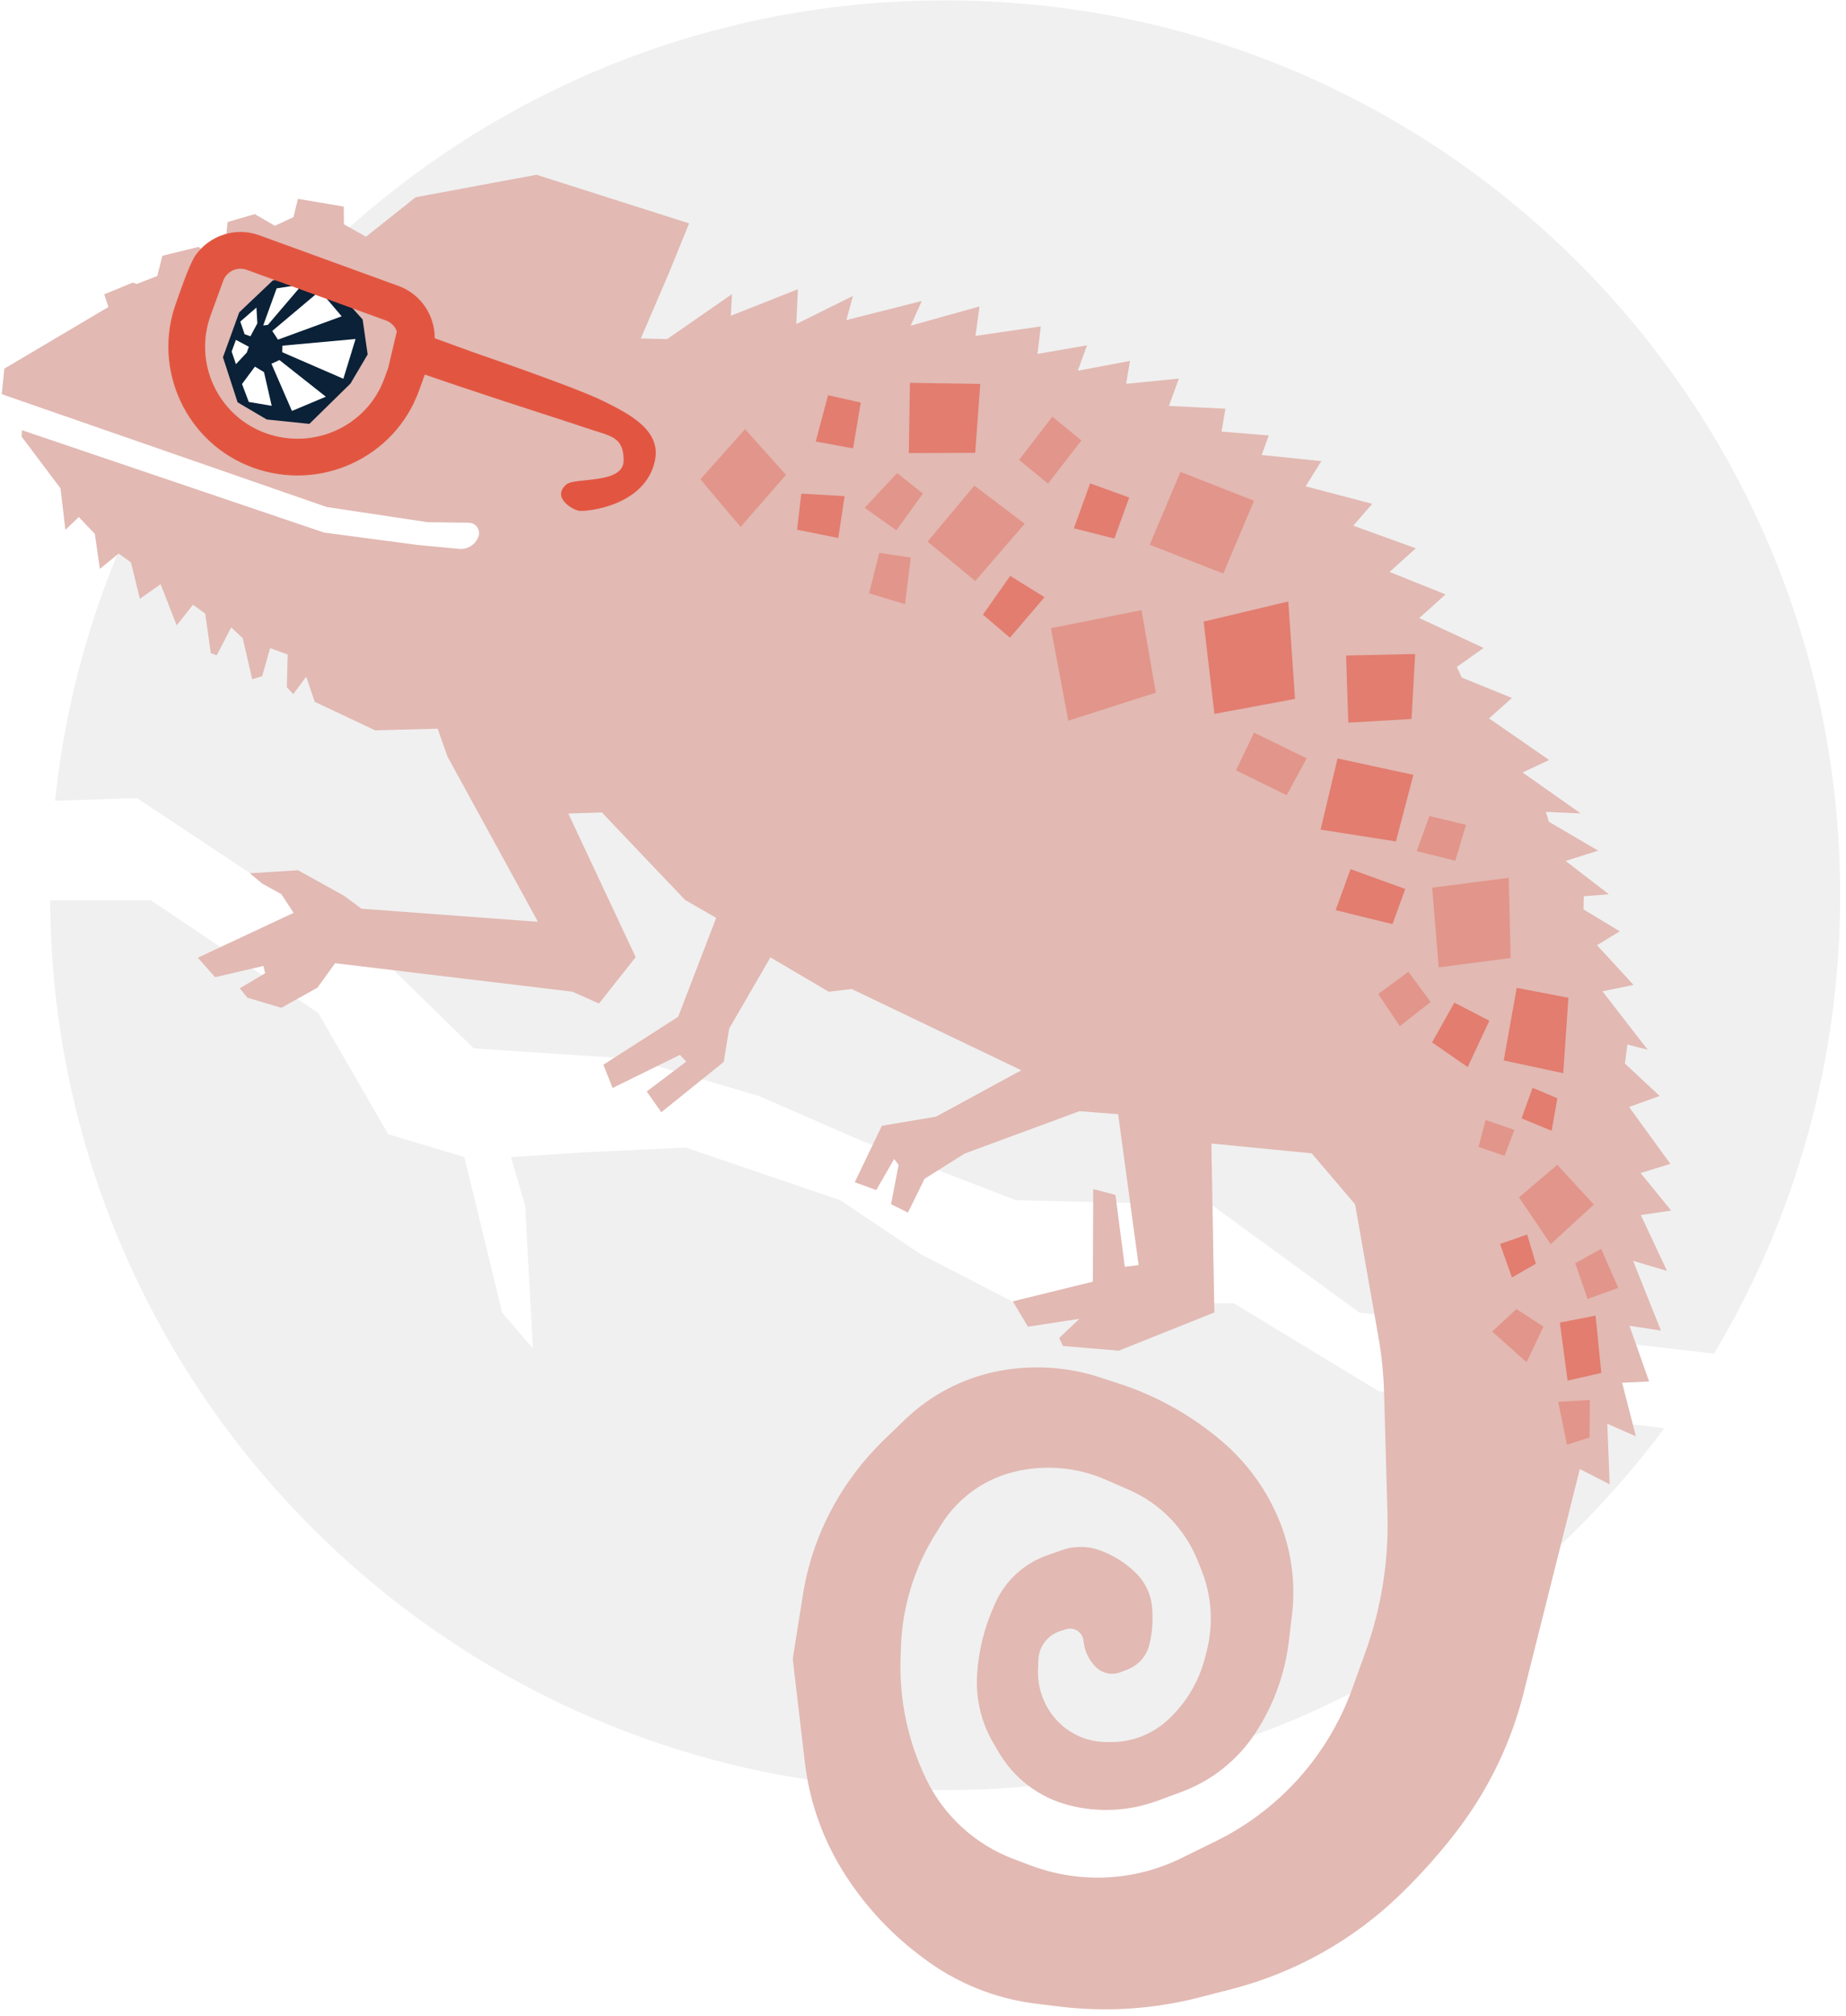 <?xml version="1.0" encoding="UTF-8"?>
<svg width="250px" height="273px" viewBox="0 0 250 273" version="1.1" xmlns="http://www.w3.org/2000/svg" xmlns:xlink="http://www.w3.org/1999/xlink">
    <title>E41668AF-306D-4D36-A928-F30E78D73F1F@1.00x</title>
    <defs>
        <path d="M0.002,121.862 L13.657,121.861 L36.305,137.111 L45.78,153.538 L56.101,156.637 L61.219,177.707 L65.38,182.555 L64.326,163.205 L62.42,156.637 L72.782,155.968 L86.117,155.36 L107.002,162.472 L117.877,169.773 L130.796,176.442 L160.315,176.442 L179.94,188.344 L218.583,193.369 C196.5,223.094 161.122,242.355 121.247,242.355 L121.178,242.355 C54.482,242.355 0.371,188.472 0.002,121.862 Z M121.247,0 C188.171,-8.3348111e-14 242.424,54.253 242.424,121.178 C242.424,143.865 236.19,165.096 225.34,183.251 L177.337,177.707 L157.293,163.108 L130.796,162.472 L109.836,154.41 L96,148.367 L78.92,143.336 L57.355,141.911 L45.78,130.591 L25.316,117.028 L11.766,108.023 L0.668,108.377 C2.325,92.596 7.011,77.716 14.134,64.331 L60.557,89.06 L67.301,76.668 L43.4,45.171 L25.522,46.777 C47.696,18.31 82.298,7.14199539e-15 121.178,0 L121.247,0 Z" id="path-1"></path>
        <filter x="-3.6%" y="-8.3%" width="108.5%" height="118.8%" filterUnits="objectBoundingBox" id="filter-3">
            <feOffset dx="1" dy="1" in="SourceAlpha" result="shadowOffsetOuter1"></feOffset>
            <feColorMatrix values="0 0 0 0 0.59   0 0 0 0 0.225   0 0 0 0 0.17  0 0 0 1 0" type="matrix" in="shadowOffsetOuter1" result="shadowMatrixOuter1"></feColorMatrix>
            <feMerge>
                <feMergeNode in="shadowMatrixOuter1"></feMergeNode>
                <feMergeNode in="SourceGraphic"></feMergeNode>
            </feMerge>
        </filter>
    </defs>
    <g id="EmberFest-2020" stroke="none" stroke-width="1" fill="none" fill-rule="evenodd">
        <g id="EmberFest_2020_Tablet" transform="translate(-448, -4189)">
            <g id="split-screen-strip-copy-2" transform="translate(0, 3989)">
                <g id="Group" transform="translate(448, 170)">
                    <g id="chamaleon" transform="translate(-54.788, 29.567)">
                        <g id="background" transform="translate(61.576, 0.485)">
                            <mask id="mask-2" fill="white">
                                <use xlink:href="#path-1"></use>
                            </mask>
                            <use id="Combined-Shape" fill="#F0F0F0" xlink:href="#path-1"></use>
                        </g>
                        <g id="Group" fill-rule="nonzero">
                            <g id="chameleon" transform="translate(-0.947, 0)">
                                <g>
                                    <g id="base-body" transform="translate(158.782, 145.691) rotate(19.9) translate(-158.782, -145.691) translate(29.994, 37.767)" fill="#E2B9B3">
                                        <path d="M130.033,1.37762968e-14 L122.152,4.218 L121.308,0.281 L113.427,5.906 L113.708,2.25 L104.983,8.155 L104.702,4.781 L98.791,10.968 L97.384,6.468 L90.066,12.936 L89.222,10.124 L83.03,18.842 L79.652,19.967 L80.215,10.405 L80.497,3.093 L58.824,3.937 L44.47,12.374 L39.967,19.685 L36.589,19.123 L35.745,16.873 L29.553,17.998 L29.834,20.529 L27.864,22.498 L24.768,21.935 L21.672,24.185 L22.517,27.56 L20.265,29.247 L19.139,28.684 L14.917,31.497 L15.199,34.309 L12.947,36.277 L12.384,36.277 L9.288,39.09 L10.414,40.496 L0,53.151 L0.844,56.525 L47.411,55.914 L60.949,53.199 L66.252,51.361 C66.983,51.108 67.781,51.495 68.034,52.226 C68.086,52.374 68.112,52.529 68.112,52.685 C68.112,53.844 67.328,54.856 66.206,55.145 L60.668,56.574 L60.668,56.574 L48.256,59.289 L5.066,60.181 L5.348,61.025 L12.666,65.806 L15.199,70.868 L16.324,68.618 L19.139,70.024 L21.391,74.242 L23.079,71.43 L25.05,71.992 L27.864,76.211 L29.834,73.399 L33.775,77.898 L34.901,74.523 L36.871,75.086 L39.404,79.867 L40.248,79.867 L40.811,75.648 L42.781,76.492 L45.877,81.273 L47.003,80.429 L46.722,76.492 L49.255,76.492 L50.662,80.71 L51.788,81.273 L52.632,78.461 L54.884,81.273 L63.891,82.116 L71.771,79.023 L74.304,82.116 L93.444,98.99 L70.364,105.458 L67.55,104.614 L60.513,103.489 L54.517,106.089 L56.564,106.832 L59.495,107.297 L61.92,109.114 L51.788,119.237 L54.884,120.925 L60.513,117.269 L61.076,118.113 L58.543,121.206 L59.95,122.05 L64.735,121.768 L68.394,117.55 L69.52,113.613 L101.043,106.301 L104.983,106.583 L107.516,98.99 L92.318,83.804 L96.54,82.116 L111.175,89.428 L115.96,90.272 L115.679,104.614 L108.361,114.176 L110.612,116.706 L117.649,109.395 L118.775,109.957 L115.116,115.582 L117.93,117.55 L123.559,108.27 L122.715,103.77 L124.685,92.803 L133.692,94.49 L136.506,93.084 L161.837,95.615 L153.112,105.458 L146.639,109.114 L145.794,117.55 L148.89,117.55 L149.735,112.769 L150.579,113.332 L151.424,118.675 L153.957,118.956 L154.52,113.894 L158.46,108.832 L171.125,98.146 L176.192,96.74 L185.761,115.019 L184.072,115.863 L179.569,107.145 L176.473,107.426 L180.695,119.237 L171.407,125.424 L174.503,127.955 L180.695,124.581 L179.006,127.955 L179.851,128.799 L187.169,126.83 L197.582,117.55 L189.42,96.177 L202.649,92.803 L210.529,97.302 L219.648,113.188 C220.885,115.343 221.964,117.586 222.875,119.897 L228.915,135.215 C231.272,141.196 232.483,147.567 232.483,153.995 L232.483,159.171 C232.483,168.733 228.777,177.923 222.143,184.81 L218.524,188.566 C213.603,193.675 206.787,196.522 199.693,196.433 L197.229,196.401 C191.674,196.331 186.359,194.127 182.384,190.246 C178.317,186.275 175.279,181.373 173.533,175.964 L173.079,174.558 C171.43,169.451 171.145,164.001 172.251,158.749 L172.58,157.187 C173.452,153.051 175.911,149.422 179.428,147.078 C182.988,144.707 187.229,143.574 191.497,143.854 L194.929,144.078 C199.516,144.379 203.803,146.466 206.87,149.891 L207.791,150.919 C210.302,153.722 211.852,157.253 212.218,160.999 L212.31,161.944 C212.618,165.096 212.051,168.272 210.67,171.123 L210.577,171.316 C209.284,173.985 206.992,176.037 204.197,177.028 L203.571,177.25 C201.187,178.095 198.56,177.913 196.316,176.747 C194.062,175.576 192.361,173.563 191.583,171.145 L191.187,169.911 C190.634,168.193 191.223,166.313 192.657,165.217 L193.3,164.726 C194.099,164.115 195.242,164.268 195.853,165.067 C195.922,165.158 195.983,165.255 196.034,165.358 L196.118,165.525 C196.702,166.691 197.665,167.624 198.849,168.17 C199.963,168.683 201.274,168.498 202.201,167.695 L202.975,167.025 C204.18,165.981 204.795,164.411 204.619,162.827 C204.432,161.151 203.971,159.517 203.252,157.992 L203.212,157.905 C202.484,156.36 201.24,155.117 199.695,154.391 L199.693,154.39 C198.114,153.647 196.404,153.222 194.66,153.14 L194.346,153.125 C192.443,153.034 190.575,153.653 189.103,154.861 L187.45,156.218 C184.932,158.285 183.361,161.286 183.097,164.533 L183.068,164.89 C182.802,168.173 183.142,171.478 184.072,174.638 C184.99,177.754 186.816,180.525 189.319,182.597 L190.434,183.52 C193.571,186.117 197.606,187.372 201.664,187.012 C205.785,186.646 209.693,185.018 212.855,182.349 L215.474,180.14 C218.843,177.298 221.205,173.445 222.21,169.154 C223.228,164.807 223.23,160.284 222.214,155.936 L221.401,152.455 C220.364,148.013 218.166,143.925 215.033,140.61 C211.89,137.286 207.984,134.779 203.653,133.308 L203.212,133.158 C198.559,131.577 193.659,130.849 188.748,131.007 L185.984,131.096 C181.227,131.249 176.591,132.638 172.533,135.126 C168.488,137.606 165.23,141.183 163.138,145.442 L161.434,148.911 C159.65,152.54 158.456,156.431 157.897,160.436 C157.338,164.44 157.443,168.508 158.207,172.477 L159.867,181.106 L159.867,181.106 L166.179,193.718 C168.51,198.377 171.831,202.471 175.91,205.713 C180.003,208.965 184.664,211.429 189.657,212.977 L190.265,213.165 C195.611,214.823 201.3,215.037 206.756,213.784 L209.827,213.079 C216.057,211.649 221.964,209.065 227.243,205.461 L230.938,202.938 C238.314,197.902 244.245,191.024 248.14,182.987 C248.553,182.137 248.957,181.264 249.352,180.367 C250.705,177.3 251.815,174.292 252.682,171.343 C254.553,164.982 255.17,158.318 254.5,151.722 L251.341,120.644 L251.341,120.644 L255.844,121.206 L252.748,113.613 L256.97,113.894 L252.748,107.707 L256.125,106.301 L251.059,100.114 L255.281,99.271 L248.526,91.678 L253.311,91.397 L247.4,85.491 L251.059,83.522 L245.43,80.148 L248.807,77.617 L240.927,72.274 L244.304,69.461 L238.394,66.93 L237.831,64.399 L240.645,64.118 L232.202,58.775 L235.86,56.525 L229.387,53.151 L231.639,50.338 L226.009,49.214 L225.447,47.526 L228.543,46.12 L221.506,43.87 L225.165,41.058 L217.566,39.652 L216.721,38.527 L221.225,37.121 L211.937,34.59 L214.751,31.778 L205.182,29.247 L207.152,25.591 L199.834,25.31 L198.708,24.185 L201.241,20.529 L191.672,19.685 L193.923,15.467 L185.761,15.186 L188.013,10.968 L179.006,10.968 L180.414,7.312 L171.125,8.155 L171.97,4.218 L164.089,6.187 L164.089,3.375 L157.897,5.062 L157.334,1.969 L150.016,4.218 L150.016,0.281 L143.543,3.375 L142.98,0.281 L136.788,3.937 L136.788,0.281 L130.877,3.656 L130.033,1.37762968e-14 Z" id="Path"></path>
                                    </g>
                                    <g id="eye" transform="translate(97.275, 47.674) rotate(19.9) translate(-97.275, -47.674) translate(81.177, 30.634)">
                                        <polygon id="Path" fill="#E2B9B3" transform="translate(15.783, 16.784) rotate(19.9) translate(-15.783, -16.784) " points="8.464 29.159 4.243 22.41 3.962 17.91 6.777 8.911 15.221 3.567 24.79 7.784 27.604 13.409 27.604 19.314 24.789 26.064 17.189 30.002"></polygon>
                                        <polygon id="Path" fill="#0A2137" points="8.633 9.879 5.818 15.504 5.818 21.972 9.759 27.034 14.262 27.877 19.891 26.471 23.268 19.441 24.113 14.941 21.861 10.723 14.543 6.786"></polygon>
                                        <polygon id="Path" fill="#FFFFFF" points="9.477 24.503 10.321 21.691 11.729 21.972 14.262 25.909 11.166 26.471"></polygon>
                                        <polygon id="Path" fill="#FFFFFF" points="12.292 20.566 13.136 19.722 20.735 22.253 17.076 25.628"></polygon>
                                        <polygon id="Path" fill="#FFFFFF" points="6.663 20.847 6.663 19.16 8.633 19.441 8.633 20.285 7.788 22.253"></polygon>
                                        <polygon id="Path" fill="#FFFFFF" points="6.381 16.629 7.788 14.098 8.633 16.066 8.351 18.035 7.507 18.035"></polygon>
                                        <polygon id="Path" fill="#FFFFFF" points="13.136 18.597 12.855 17.754 21.861 13.535 22.143 19.16"></polygon>
                                        <polygon id="Path" fill="#FFFFFF" points="9.477 10.723 12.573 9.036 10.04 15.785 9.477 16.066"></polygon>
                                        <polygon id="Path" fill="#FFFFFF" points="10.884 16.347 15.106 9.036 19.047 11.285 12.01 17.191"></polygon>
                                    </g>
                                    <polygon id="Path" fill="#E27E6F" opacity="0.6" transform="translate(268.836, 192.807) rotate(19.9) translate(-268.836, -192.807) " points="266.022 191.12 269.962 189.432 271.65 194.213 269.117 196.182"></polygon>
                                    <polygon id="Path" fill="#E27E6F" opacity="0.6" transform="translate(261.068, 181.039) rotate(19.9) translate(-261.068, -181.039) " points="257.917 181.869 259.961 177.889 264.22 178.883 263.708 184.19"></polygon>
                                    <polygon id="Path" fill="#E25641" opacity="0.6" transform="translate(269.791, 182.943) rotate(19.9) translate(-269.791, -182.943) " points="265.992 180.693 270.214 178.162 273.591 185.192 269.65 187.724"></polygon>
                                    <polygon id="Path" fill="#E27E6F" opacity="0.6" transform="translate(266.322, 163.593) rotate(19.9) translate(-266.322, -163.593) " points="261.396 164.296 264.774 158.39 271.247 161.764 267.588 168.795"></polygon>
                                    <polygon id="Path" fill="#E27E6F" opacity="0.6" transform="translate(245.886, 135.71) rotate(19.9) translate(-245.886, -135.71) " points="242.368 136.273 245.183 132.055 249.404 134.866 246.589 139.366"></polygon>
                                    <polygon id="Path" fill="#E25641" opacity="0.6" transform="translate(264.29, 139.983) rotate(19.9) translate(-264.29, -139.983) " points="259.366 135.625 266.402 134.499 269.215 144.342 261.053 145.468"></polygon>
                                    <polygon id="Path" fill="#E25641" opacity="0.6" transform="translate(241.332, 122.249) rotate(19.9) translate(-241.332, -122.249) " points="237.392 119.296 245.272 119.295 245.272 124.357 237.391 125.202"></polygon>
                                    <polygon id="Path" fill="#E27E6F" opacity="0.6" transform="translate(255.054, 125.271) rotate(19.9) translate(-255.054, -125.271) " points="248.44 122.74 257.729 117.958 261.668 128.082 252.943 132.583"></polygon>
                                    <polygon id="Path" fill="#E27E6F" opacity="0.6" transform="translate(251.068, 113.959) rotate(19.9) translate(-251.068, -113.959) " points="248.395 111.709 253.461 111.146 253.742 116.208 248.394 116.771"></polygon>
                                    <polygon id="Path" fill="#E27E6F" opacity="0.6" transform="translate(227.909, 103.932) rotate(19.9) translate(-227.909, -103.932) " points="223.687 106.323 224.25 100.699 232.131 101.542 231.286 107.166"></polygon>
                                    <polygon id="Path" fill="#E25641" opacity="0.6" transform="translate(240.733, 109.022) rotate(19.9) translate(-240.733, -109.022) " points="235.104 104.804 245.518 103.397 246.362 112.678 236.229 114.647"></polygon>
                                    <polygon id="Path" fill="#E27E6F" opacity="0.6" transform="translate(176.652, 78.504) rotate(19.9) translate(-176.652, -78.504) " points="173.837 76.114 178.059 75.27 179.466 81.457 174.4 81.738"></polygon>
                                    <polygon id="Path" fill="#E25641" opacity="0.6" transform="translate(192.925, 82.748) rotate(19.9) translate(-192.925, -82.748) " points="189.407 84.998 191.096 78.811 196.443 79.936 193.91 86.685"></polygon>
                                    <polygon id="Path" fill="#E27E6F" opacity="0.6" transform="translate(204.972, 90.398) rotate(19.9) translate(-204.972, -90.398) " points="196.81 88.149 207.506 81.68 213.134 91.522 203.282 99.116"></polygon>
                                    <polygon id="Path" fill="#E25641" opacity="0.6" transform="translate(166.899, 69.89) rotate(19.9) translate(-166.899, -69.89) " points="163.522 68.344 169.151 66.656 170.277 72.281 164.648 73.125"></polygon>
                                    <polygon id="Path" fill="#E27E6F" opacity="0.6" transform="translate(156.336, 65.17) rotate(19.9) translate(-156.336, -65.17) " points="150.988 67.28 154.366 58.843 161.684 62.78 158.306 71.498"></polygon>
                                    <polygon id="Path" fill="#E27E6F" opacity="0.6" transform="translate(176.779, 68.232) rotate(19.9) translate(-176.779, -68.232) " points="173.402 70.482 175.935 64.576 180.157 65.982 178.468 71.888"></polygon>
                                    <polygon id="Path" fill="#E25641" opacity="0.6" transform="translate(242.463, 93.498) rotate(19.9) translate(-242.463, -93.498) " points="236.834 90.967 245.559 87.592 248.092 96.028 240.211 99.404"></polygon>
                                    <polygon id="Path" fill="#E25641" opacity="0.6" transform="translate(225.072, 89.447) rotate(19.9) translate(-225.072, -89.447) " points="217.473 87.057 227.324 80.588 232.671 92.681 223.101 98.306"></polygon>
                                    <polygon id="Path" fill="#E27E6F" opacity="0.6" transform="translate(187.883, 72.699) rotate(19.9) translate(-187.883, -72.699) " points="182.113 75.934 185.491 66.653 193.653 69.183 189.993 78.745"></polygon>
                                    <polygon id="Path" fill="#E25641" opacity="0.6" transform="translate(169.524, 57.681) rotate(19.9) translate(-169.524, -57.681) " points="166.71 54.728 171.213 54.165 172.339 60.352 167.273 61.197"></polygon>
                                    <polygon id="Path" fill="#E25641" opacity="0.6" transform="translate(204.914, 69.89) rotate(19.9) translate(-204.914, -69.89) " points="202.1 66.656 207.729 66.656 207.729 72.562 202.1 73.125"></polygon>
                                    <polygon id="Path" fill="#E27E6F" opacity="0.6" transform="translate(218.502, 71.218) rotate(19.9) translate(-218.502, -71.218) " points="212.873 76.422 213.436 65.735 224.131 66.015 223.568 76.702"></polygon>
                                    <polygon id="Path" fill="#E27E6F" opacity="0.6" transform="translate(197.964, 61.393) rotate(19.9) translate(-197.964, -61.393) " points="194.445 64.065 196.698 57.034 201.482 58.721 199.23 65.752"></polygon>
                                    <polygon id="Path" fill="#E25641" opacity="0.6" transform="translate(183.385, 57.015) rotate(19.9) translate(-183.385, -57.015) " points="177.616 54.062 186.622 50.968 189.155 59.967 180.711 63.061"></polygon>
                                    <polygon id="Path" fill="#E25641" opacity="0.6" points="258.886 168.886 262.556 167.612 263.735 171.557 260.497 173.429"></polygon>
                                    <polygon id="Path" fill="#E27E6F" opacity="0.6" points="269.068 171.499 272.575 169.551 274.886 174.826 270.735 176.337"></polygon>
                                    <polygon id="Path" fill="#E27E6F" opacity="0.6" points="256.927 152.102 260.826 153.44 259.486 156.949 255.977 155.745"></polygon>
                                    <polygon id="Path" fill="#E25641" opacity="0.6" points="261.795 151.877 263.292 147.739 266.644 149.157 265.867 153.556"></polygon>
                                    <polygon id="Path" fill="#E25641" opacity="0.6" points="249.674 141.59 252.701 136.204 257.432 138.659 254.503 144.928"></polygon>
                                </g>
                                <g id="glasses-copy-2" filter="url(#filter-3)" transform="translate(110.25, 54.41) rotate(20) translate(-110.25, -54.41) translate(75.685, 39.263)" fill="#E25641">
                                    <g id="glasses" transform="translate(-0, 0)">
                                        <path d="M0.315,12.441 C0.315,22.045 8.123,29.858 17.72,29.858 C27.408,29.858 35.29,22.045 35.29,12.441 L35.29,9.953 C32.583,10.103 34.241,10.103 40.263,9.953 C49.297,9.728 54.916,9.449 58.32,9.379 C61.725,9.308 63.439,8.684 64.562,11.767 C65.684,14.85 59.142,16.136 58.381,17.496 C57.073,19.836 60.378,20.447 61.287,20.236 C62.197,20.026 69.475,16.591 68.552,10.315 C67.939,6.142 63.063,5.61 59.36,5.173 C56.891,4.881 50.526,4.816 40.263,4.976 L34.863,4.976 C33.836,2.08 31.073,2.93166725e-11 27.831,2.93166725e-11 L7.774,2.93166725e-11 C4.339,2.93166725e-11 1.441,2.336 0.578,5.504 C0.192,6.947 0.315,11.069 0.315,12.441 Z M5.288,7.465 C5.288,6.093 6.403,4.976 7.774,4.976 L27.831,4.976 C28.588,4.976 29.266,5.318 29.723,5.854 L30.318,10.894 L30.318,12.441 C30.318,19.301 24.666,24.882 17.72,24.882 C10.865,24.882 5.288,19.301 5.288,12.441 L5.288,7.465 Z" id="Shape"></path>
                                    </g>
                                </g>
                            </g>
                        </g>
                    </g>
                </g>
            </g>
        </g>
    </g>
</svg>